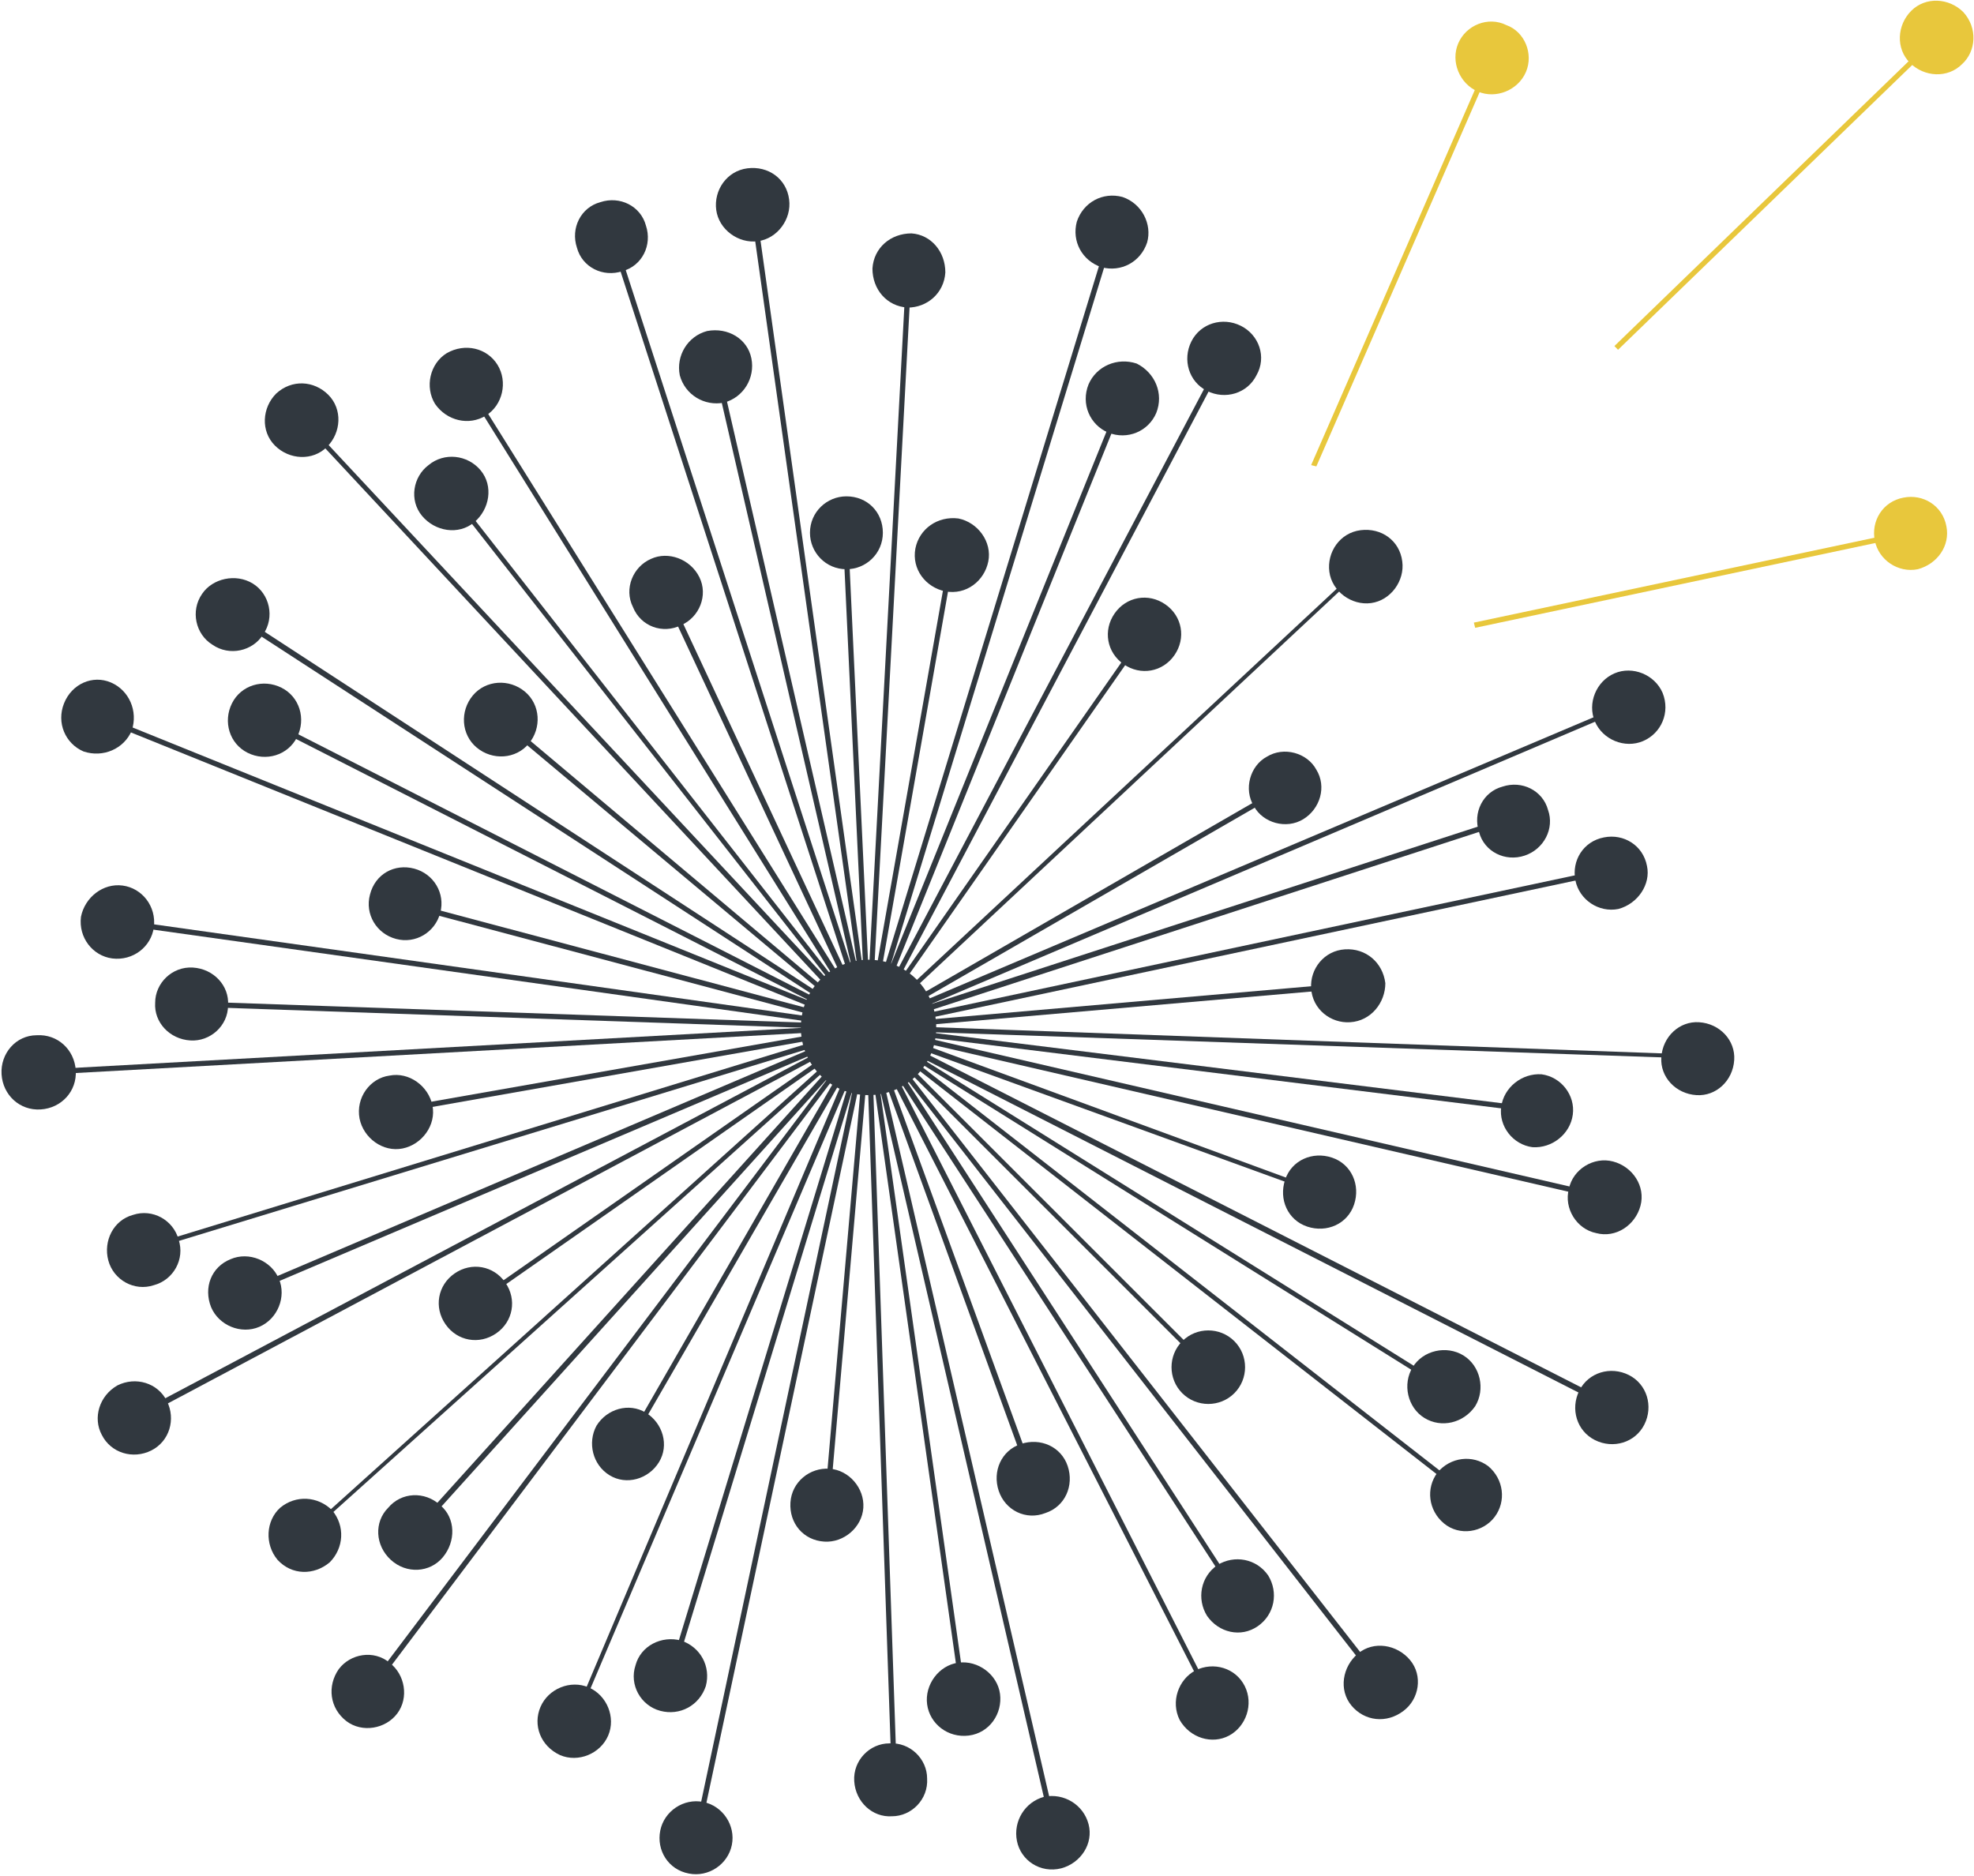 <?xml version="1.0" encoding="UTF-8"?><svg id="Calque_1" xmlns="http://www.w3.org/2000/svg" viewBox="0 0 151.64 144.12"><defs><style>.cls-1{fill:#31383f;}.cls-2{fill:#e8c73c;}</style></defs><path class="cls-1" d="M50.72,140.63c.3-1.5,1.8-2.5,3.3-2.2,1.5,.3,2.5,1.8,2.2,3.3s-1.8,2.5-3.3,2.2c-1.6-.3-2.5-1.8-2.2-3.3Z"/><path class="cls-1" d="M41.52,131.13c.6-1.4,2.3-2.1,3.7-1.5,1.4,.6,2.1,2.3,1.5,3.7s-2.3,2.1-3.7,1.5c-1.5-.7-2.1-2.3-1.5-3.7Z"/><path class="cls-1" d="M78.12,141.43c-.3-1.5,.6-3,2.1-3.4,1.5-.3,3,.6,3.4,2.1s-.6,3-2.1,3.4c-1.6,.4-3.1-.6-3.4-2.1Z"/><path class="cls-1" d="M65.62,136.83c-.1-1.6,1.2-2.9,2.7-2.9,1.6-.1,2.9,1.2,2.9,2.7,.1,1.6-1.2,2.9-2.7,2.9-1.5,.1-2.8-1.1-2.9-2.7Z"/><path class="cls-1" d="M122.52,110.63c-1.4-.7-1.9-2.4-1.2-3.8,.7-1.4,2.4-1.9,3.8-1.2,1.4,.7,1.9,2.4,1.2,3.8-.7,1.4-2.4,1.9-3.8,1.2Z"/><path class="cls-1" d="M130.32,84.13c-1.6-.1-2.8-1.4-2.7-2.9,.1-1.6,1.4-2.8,2.9-2.7,1.6,.1,2.8,1.4,2.7,2.9-.1,1.6-1.4,2.8-2.9,2.7Z"/><path class="cls-1" d="M122.62,94.73c-1.5-.3-2.5-1.9-2.1-3.4,.3-1.5,1.9-2.5,3.4-2.1s2.5,1.9,2.1,3.4-1.9,2.5-3.4,2.1Z"/><path class="cls-1" d="M117.72,88.13c-1.5-.2-2.6-1.6-2.4-3.1s1.6-2.6,3.1-2.5c1.5,.2,2.6,1.6,2.4,3.1s-1.6,2.6-3.1,2.5Z"/><path class="cls-1" d="M126.22,56.93c-1.4,.6-3.1-.1-3.7-1.5s.1-3.1,1.5-3.7c1.4-.6,3.1,.1,3.7,1.5,.6,1.5-.1,3.1-1.5,3.7Z"/><path class="cls-1" d="M124.32,69.83c-1.5,.3-3-.7-3.3-2.2s.6-3,2.2-3.3c1.5-.3,3,.6,3.3,2.2,.3,1.4-.7,2.9-2.2,3.3Z"/><path class="cls-1" d="M117.12,65.73c-1.5,.5-3.1-.3-3.5-1.8-.5-1.5,.3-3.1,1.8-3.5,1.5-.5,3.1,.3,3.5,1.8,.5,1.4-.3,3-1.8,3.5Z"/><path class="cls-1" d="M49.62,17.33c.5,1.5-.3,3.1-1.8,3.5-1.5,.5-3.1-.3-3.5-1.8-.5-1.5,.3-3.1,1.8-3.5,1.5-.5,3.1,.3,3.5,1.8Z"/><polygon class="cls-1" points="66.52 79.03 46.82 18.23 47.22 18.13 66.92 78.93 66.52 79.03"/><path class="cls-1" d="M67.82,40.93c0,1.6-1.3,2.8-2.8,2.8-1.6,0-2.8-1.3-2.8-2.8,0-1.6,1.3-2.8,2.8-2.8,1.6,0,2.8,1.2,2.8,2.8Z"/><polygon class="cls-1" points="66.52 78.93 64.72 40.43 65.12 40.43 66.92 78.93 66.52 78.93"/><path class="cls-1" d="M57.72,27.53c.3,1.5-.6,3-2.1,3.4-1.5,.3-3-.6-3.4-2.1-.3-1.5,.6-3,2.1-3.4,1.6-.3,3.1,.6,3.4,2.1Z"/><polygon class="cls-1" points="66.52 79.03 54.82 28.23 55.22 28.13 66.92 78.93 66.52 79.03"/><path class="cls-1" d="M25.22,30.33c1.1,1.1,1,2.9-.1,4s-2.9,1-4-.1-1-2.9,.1-4c1.2-1.1,2.9-1,4,.1Z"/><polygon class="cls-1" points="66.62 79.13 23.02 32.33 23.32 32.13 66.92 78.83 66.62 79.13"/><path class="cls-1" d="M38.22,28.03c.8,1.3,.4,3.1-.9,3.9-1.3,.8-3,.4-3.9-.9-.8-1.3-.4-3.1,.9-3.9,1.4-.8,3.1-.4,3.9,.9Z"/><polygon class="cls-1" points="66.52 79.03 35.72 29.63 36.02 29.43 66.92 78.83 66.52 79.03"/><path class="cls-1" d="M53.72,44.33c.7,1.4,0,3.1-1.4,3.7-1.4,.7-3.1,.1-3.7-1.4-.7-1.4,0-3.1,1.4-3.7,1.3-.6,3,0,3.7,1.4Z"/><polygon class="cls-1" points="66.52 79.03 50.92 45.63 51.32 45.43 66.92 78.83 66.52 79.03"/><path class="cls-1" d="M36.92,36.13c1,1.2,.7,3-.5,4s-3,.7-4-.5-.7-3,.5-3.9c1.2-1,3-.8,4,.4Z"/><polygon class="cls-1" points="66.62 79.03 34.52 38.03 34.82 37.83 66.92 78.83 66.62 79.03"/><path class="cls-1" d="M8.52,52.43c1.4,.6,2.1,2.2,1.6,3.7-.6,1.4-2.2,2.1-3.7,1.6-1.4-.6-2.1-2.2-1.5-3.7,.6-1.5,2.2-2.2,3.6-1.6Z"/><rect class="cls-1" x="36.91" y="35.03" width=".4" height="63.9" transform="translate(-38.89 76.3) rotate(-68)"/><path class="cls-1" d="M19.42,44.83c1.3,.8,1.7,2.6,.8,3.9-.8,1.3-2.6,1.7-3.9,.8-1.3-.8-1.7-2.6-.8-3.9,.8-1.2,2.6-1.6,3.9-.8Z"/><polygon class="cls-1" points="66.62 79.13 17.82 47.43 18.02 47.03 66.82 78.83 66.62 79.13"/><path class="cls-1" d="M40.32,53.13c1.2,1,1.3,2.8,.3,4-1,1.2-2.8,1.3-4,.3s-1.3-2.8-.3-4c1-1.2,2.8-1.3,4-.3Z"/><polygon class="cls-1" points="66.62 79.13 38.32 55.43 38.62 55.13 66.82 78.83 66.62 79.13"/><path class="cls-1" d="M21.62,52.83c1.4,.7,1.9,2.4,1.2,3.8-.7,1.4-2.4,1.9-3.8,1.2s-1.9-2.4-1.2-3.8,2.4-1.9,3.8-1.2Z"/><rect class="cls-1" x="43.36" y="41.1" width=".4" height="52.1" transform="translate(-36.05 75.48) rotate(-63)"/><path class="cls-1" d="M2.82,79.53c1.6-.1,2.9,1.1,3,2.7s-1.1,2.9-2.7,3c-1.6,.1-2.9-1.1-3-2.7s1.1-3,2.7-3Z"/><rect class="cls-1" x="2.92" y="80.43" width="63.9" height=".4" transform="translate(-4.37 2.04) rotate(-3.15)"/><path class="cls-1" d="M9.42,68.03c1.5,.2,2.6,1.6,2.4,3.2-.2,1.5-1.6,2.6-3.2,2.4-1.5-.2-2.6-1.6-2.4-3.2,.3-1.5,1.7-2.6,3.2-2.4Z"/><polygon class="cls-1" points="66.72 79.13 9.02 71.03 9.12 70.63 66.72 78.73 66.72 79.13"/><path class="cls-1" d="M31.82,66.73c1.5,.4,2.4,1.9,2,3.4s-1.9,2.4-3.4,2-2.4-1.9-2-3.4c.4-1.6,1.9-2.4,3.4-2Z"/><polygon class="cls-1" points="66.72 79.13 31.02 69.63 31.12 69.23 66.82 78.73 66.72 79.13"/><path class="cls-1" d="M14.82,74.33c1.6,.1,2.8,1.4,2.7,2.9,0,1.6-1.4,2.8-2.9,2.7-1.6-.1-2.8-1.4-2.7-2.9,0-1.5,1.3-2.8,2.9-2.7Z"/><polygon class="cls-1" points="66.72 79.13 14.62 77.33 14.72 76.93 66.72 78.73 66.72 79.13"/><path class="cls-1" d="M9.02,106.43c1.4-.7,3.1-.2,3.8,1.2,.7,1.4,.2,3.1-1.2,3.8-1.4,.7-3.1,.2-3.8-1.2-.7-1.3-.2-3,1.2-3.8Z"/><polygon class="cls-1" points="10.42 109.13 10.22 108.73 66.62 78.83 66.82 79.13 10.42 109.13"/><path class="cls-1" d="M10.22,93.33c1.5-.5,3.1,.4,3.5,1.9,.5,1.5-.4,3.1-1.9,3.5-1.5,.5-3.1-.4-3.5-1.9s.4-3.1,1.9-3.5Z"/><polygon class="cls-1" points="11.12 96.13 10.92 95.83 66.72 78.73 66.82 79.13 11.12 96.13"/><path class="cls-1" d="M29.92,82.63c1.5-.3,3,.8,3.3,2.3s-.8,3-2.3,3.3-3-.8-3.3-2.3c-.3-1.6,.8-3.1,2.3-3.3Z"/><polygon class="cls-1" points="30.42 85.53 30.32 85.13 66.72 78.73 66.72 79.13 30.42 85.53"/><path class="cls-1" d="M17.72,96.73c1.4-.6,3.1,.1,3.7,1.5,.6,1.4-.1,3.1-1.5,3.7s-3.1-.1-3.7-1.5c-.6-1.5,0-3.1,1.5-3.7Z"/><polygon class="cls-1" points="18.82 99.53 18.72 99.13 66.62 78.73 66.82 79.13 18.82 99.53"/><path class="cls-1" d="M26.02,128.23c.9-1.2,2.7-1.5,3.9-.5,1.2,.9,1.5,2.7,.6,3.9-.9,1.2-2.7,1.5-3.9,.6-1.3-1-1.5-2.7-.6-4Z"/><polygon class="cls-1" points="28.42 130.13 28.12 129.83 66.62 78.83 66.92 79.03 28.42 130.13"/><path class="cls-1" d="M21.52,115.83c1.2-1,2.9-.9,4,.2,1,1.2,.9,2.9-.2,4-1.2,1-2.9,1-4-.2-1-1.2-.9-3,.2-4Z"/><polygon class="cls-1" points="23.52 118.03 23.32 117.83 66.62 78.83 66.82 79.13 23.52 118.03"/><path class="cls-1" d="M34.92,97.83c1.3-.9,3-.6,3.9,.7,.9,1.3,.6,3-.7,3.9-1.3,.9-3,.6-3.9-.7s-.6-3,.7-3.9Z"/><polygon class="cls-1" points="36.62 100.23 36.42 99.93 66.62 78.83 66.82 79.13 36.62 100.23"/><path class="cls-1" d="M29.82,115.83c1-1.2,2.8-1.3,4-.2,1.2,1,1.2,2.8,.2,4s-2.8,1.3-4,.2c-1.2-1.1-1.3-2.9-.2-4Z"/><polygon class="cls-1" points="32.02 117.83 31.72 117.53 66.62 78.83 66.92 79.13 32.02 117.83"/><polygon class="cls-1" points="53.62 141.53 53.22 141.43 66.52 78.93 66.92 79.03 53.62 141.53"/><polygon class="cls-1" points="44.12 132.63 43.82 132.53 66.52 78.83 66.92 79.03 44.12 132.63"/><path class="cls-1" d="M45.82,109.53c.8-1.3,2.5-1.8,3.8-1s1.8,2.5,1,3.8-2.5,1.8-3.8,1-1.7-2.5-1-3.8Z"/><polygon class="cls-1" points="48.42 111.03 48.12 110.83 66.52 78.83 66.92 79.03 48.42 111.03"/><path class="cls-1" d="M48.82,127.93c.4-1.5,2-2.3,3.5-1.9,1.5,.5,2.3,2,1.9,3.5-.5,1.5-2,2.3-3.5,1.9s-2.4-2-1.9-3.5Z"/><polygon class="cls-1" points="51.72 128.83 51.32 128.73 66.52 78.93 66.92 79.03 51.72 128.83"/><polygon class="cls-1" points="80.92 141.23 66.52 79.03 66.92 78.93 81.32 141.13 80.92 141.23"/><polygon class="cls-1" points="68.52 137.13 66.52 78.93 66.92 78.93 68.92 137.13 68.52 137.13"/><path class="cls-1" d="M60.72,115.43c.1-1.6,1.5-2.7,3-2.6s2.7,1.5,2.6,3-1.5,2.7-3,2.6c-1.6-.1-2.7-1.4-2.6-3Z"/><polygon class="cls-1" points="63.72 115.73 63.32 115.73 66.52 78.93 66.92 78.93 63.72 115.73"/><path class="cls-1" d="M71.22,130.93c-.2-1.5,.9-3,2.4-3.2,1.5-.2,3,.9,3.2,2.4s-.8,3-2.4,3.2c-1.6,.2-3-.9-3.2-2.4Z"/><polygon class="cls-1" points="73.82 130.53 66.52 78.93 66.92 78.93 74.22 130.53 73.82 130.53"/><path class="cls-1" d="M103.82,131.03c-1-1.2-.7-3,.5-4s3-.7,4,.5,.7,3-.5,3.9c-1.3,1-3,.8-4-.4Z"/><polygon class="cls-1" points="105.92 129.43 66.62 79.03 66.92 78.83 106.22 129.13 105.92 129.43"/><path class="cls-1" d="M90.62,132.13c-.7-1.4-.1-3.1,1.2-3.8,1.4-.7,3.1-.2,3.8,1.2,.7,1.4,.1,3.1-1.2,3.8-1.3,.7-3,.2-3.8-1.2Z"/><polygon class="cls-1" points="93.02 130.93 66.52 79.03 66.92 78.83 93.32 130.73 93.02 130.93"/><path class="cls-1" d="M76.72,114.53c-.5-1.5,.2-3.1,1.7-3.6s3.1,.2,3.6,1.7-.2,3.1-1.7,3.6c-1.5,.6-3.1-.2-3.6-1.7Z"/><polygon class="cls-1" points="79.12 113.73 66.52 79.03 66.92 78.93 79.52 113.53 79.12 113.73"/><path class="cls-1" d="M92.72,124.13c-.8-1.3-.5-3,.8-3.9,1.3-.8,3-.5,3.9,.8,.8,1.3,.5,3-.8,3.9s-3,.5-3.9-.8Z"/><polygon class="cls-1" points="94.92 122.73 66.52 79.03 66.92 78.83 95.22 122.53 94.92 122.73"/><polygon class="cls-1" points="123.52 108.13 66.62 79.13 66.82 78.73 123.72 107.73 123.52 108.13"/><path class="cls-1" d="M110.92,117.03c-1.2-1-1.4-2.7-.5-3.9,1-1.2,2.7-1.4,3.9-.5,1.2,1,1.4,2.7,.5,3.9-.9,1.2-2.7,1.5-3.9,.5Z"/><polygon class="cls-1" points="112.52 114.93 66.62 79.13 66.82 78.83 112.72 114.63 112.52 114.93"/><path class="cls-1" d="M90.82,107.03c-1.1-1.1-1.1-2.9,0-4s2.9-1.1,4,0,1.1,2.9,0,4-2.9,1.1-4,0Z"/><polygon class="cls-1" points="92.72 105.23 66.62 79.13 66.82 78.83 92.92 104.93 92.72 105.23"/><path class="cls-1" d="M109.42,108.93c-1.3-.8-1.7-2.6-.9-3.9,.8-1.3,2.6-1.7,3.9-.9,1.3,.8,1.7,2.6,.9,3.9-.9,1.3-2.6,1.7-3.9,.9Z"/><polygon class="cls-1" points="110.82 106.73 66.62 79.13 66.82 78.83 111.02 106.43 110.82 106.73"/><polygon class="cls-1" points="130.52 81.33 66.72 79.13 66.72 78.73 130.62 81.03 130.52 81.33"/><polygon class="cls-1" points="123.42 92.23 66.72 79.13 66.82 78.73 123.52 91.83 123.42 92.23"/><path class="cls-1" d="M100.42,94.23c-1.5-.5-2.2-2.1-1.7-3.6s2.1-2.2,3.6-1.7,2.2,2.1,1.7,3.6-2.1,2.2-3.6,1.7Z"/><polygon class="cls-1" points="101.32 91.73 66.62 79.13 66.82 78.73 101.42 91.43 101.32 91.73"/><polygon class="cls-1" points="118.42 85.53 66.72 79.13 66.72 78.73 118.42 85.13 118.42 85.53"/><polygon class="cls-1" points="66.82 79.13 66.62 78.73 125.42 53.83 125.62 54.13 66.82 79.13"/><rect class="cls-1" x="66.12" y="72.72" width="58.3" height=".4" transform="translate(-13.09 21.42) rotate(-12.01)"/><path class="cls-1" d="M103.72,78.53c-1.5,.1-2.9-1-3-2.6-.1-1.5,1-2.9,2.6-3s2.9,1,3.1,2.6c0,1.5-1.1,2.9-2.7,3Z"/><polygon class="cls-1" points="66.72 79.13 66.72 78.73 103.42 75.53 103.52 75.93 66.72 79.13"/><polygon class="cls-1" points="66.82 79.13 66.62 78.73 116.22 62.63 116.32 63.03 66.82 79.13"/><path class="cls-1" d="M100.12,62.93c-1.3,.8-3.1,.3-3.8-1-.8-1.3-.3-3.1,1-3.8,1.3-.8,3.1-.3,3.8,1,.8,1.3,.3,3-1,3.8Z"/><rect class="cls-1" x="64.21" y="69.55" width="36.9" height=".4" transform="translate(-23.8 50.65) rotate(-29.99)"/><polygon class="cls-1" points="66.82 79.13 66.62 78.83 104.72 43.33 104.92 43.53 66.82 79.13"/><path class="cls-1" d="M88.12,18.63c-.5,1.5-2,2.3-3.5,1.9-1.5-.5-2.3-2-1.9-3.5,.5-1.5,2-2.3,3.5-1.9,1.5,.5,2.3,2.1,1.9,3.5Z"/><polygon class="cls-1" points="66.92 79.03 66.52 78.93 85.22 17.83 85.62 17.93 66.92 79.03"/><path class="cls-1" d="M96.52,28.83c-.7,1.4-2.4,1.9-3.8,1.2-1.4-.7-1.9-2.4-1.2-3.8,.7-1.4,2.4-1.9,3.8-1.2,1.4,.7,2,2.4,1.2,3.8Z"/><rect class="cls-1" x="51.28" y="52.98" width="58.3" height=".4" transform="translate(-4.14 99.49) rotate(-62.18)"/><path class="cls-1" d="M90.22,50.33c-.9,1.3-2.6,1.6-3.9,.7-1.3-.9-1.6-2.6-.7-3.9,.9-1.3,2.6-1.6,3.9-.7,1.3,.9,1.6,2.6,.7,3.9Z"/><polygon class="cls-1" points="66.92 79.03 66.62 78.83 87.72 48.63 88.02 48.83 66.92 79.03"/><path class="cls-1" d="M88.82,31.73c-.6,1.4-2.2,2.1-3.7,1.5-1.4-.6-2.1-2.2-1.5-3.7,.6-1.4,2.2-2.1,3.7-1.6,1.4,.7,2.1,2.3,1.5,3.8Z"/><polygon class="cls-1" points="66.92 79.03 66.52 78.83 86.02 30.63 86.42 30.73 66.92 79.03"/><path class="cls-1" d="M60.62,15.33c.2,1.5-.9,3-2.4,3.2-1.5,.2-3-.9-3.2-2.4s.8-3,2.4-3.2c1.6-.2,3,.8,3.2,2.4Z"/><polygon class="cls-1" points="66.52 78.93 57.62 15.73 58.02 15.63 66.92 78.93 66.52 78.93"/><path class="cls-1" d="M72.62,20.93c-.1,1.6-1.4,2.7-2.9,2.7-1.6-.1-2.7-1.4-2.7-3,.1-1.6,1.4-2.7,3-2.7,1.5,.1,2.6,1.4,2.6,3Z"/><polygon class="cls-1" points="66.92 78.93 66.52 78.93 69.62 20.73 70.02 20.83 66.92 78.93"/><path class="cls-1" d="M75.92,43.13c-.3,1.5-1.7,2.6-3.3,2.3-1.5-.3-2.6-1.7-2.3-3.3,.3-1.5,1.7-2.5,3.3-2.3,1.5,.3,2.6,1.8,2.3,3.3Z"/><polygon class="cls-1" points="66.92 79.03 66.52 78.93 72.92 42.63 73.32 42.63 66.92 79.03"/><path class="cls-1" d="M71.92,78.93c0,2.9-2.3,5.2-5.2,5.2s-5.2-2.3-5.2-5.2,2.3-5.2,5.2-5.2c2.9,0,5.2,2.3,5.2,5.2Z"/><g><path class="cls-2" d="M147.32,43.73c-1.5,.3-3-.7-3.3-2.2s.6-3,2.2-3.3c1.5-.3,3,.6,3.3,2.2,.3,1.5-.7,2.9-2.2,3.3Z"/><polygon class="cls-2" points="113.32 48.23 113.22 47.83 146.72 40.73 146.82 41.13 113.32 48.23"/></g><g><path class="cls-2" d="M117.22,5.53c-.6,1.4-2.3,2.1-3.7,1.5-1.4-.6-2.1-2.3-1.5-3.7s2.3-2.1,3.7-1.4c1.4,.5,2.1,2.2,1.5,3.6Z"/><polygon class="cls-2" points="101.12 35.83 100.72 35.73 114.42 4.33 114.82 4.43 101.12 35.83"/></g><g><path class="cls-2" d="M150.72,4.93c-1.1,1.1-2.9,1-4-.1s-1-2.9,.1-4c1.1-1.1,2.9-1,4,.1,1.1,1.2,1,3-.1,4Z"/><rect class="cls-2" x="119.34" y="14.64" width="34.2" height=".4" transform="translate(28.09 99.07) rotate(-44.07)"/></g><path class="cls-1" d="M107.72,43.13c.2,1.5-.9,3-2.4,3.2s-3-.9-3.2-2.4,.8-3,2.4-3.2c1.6-.2,3,.8,3.2,2.4Z"/></svg>